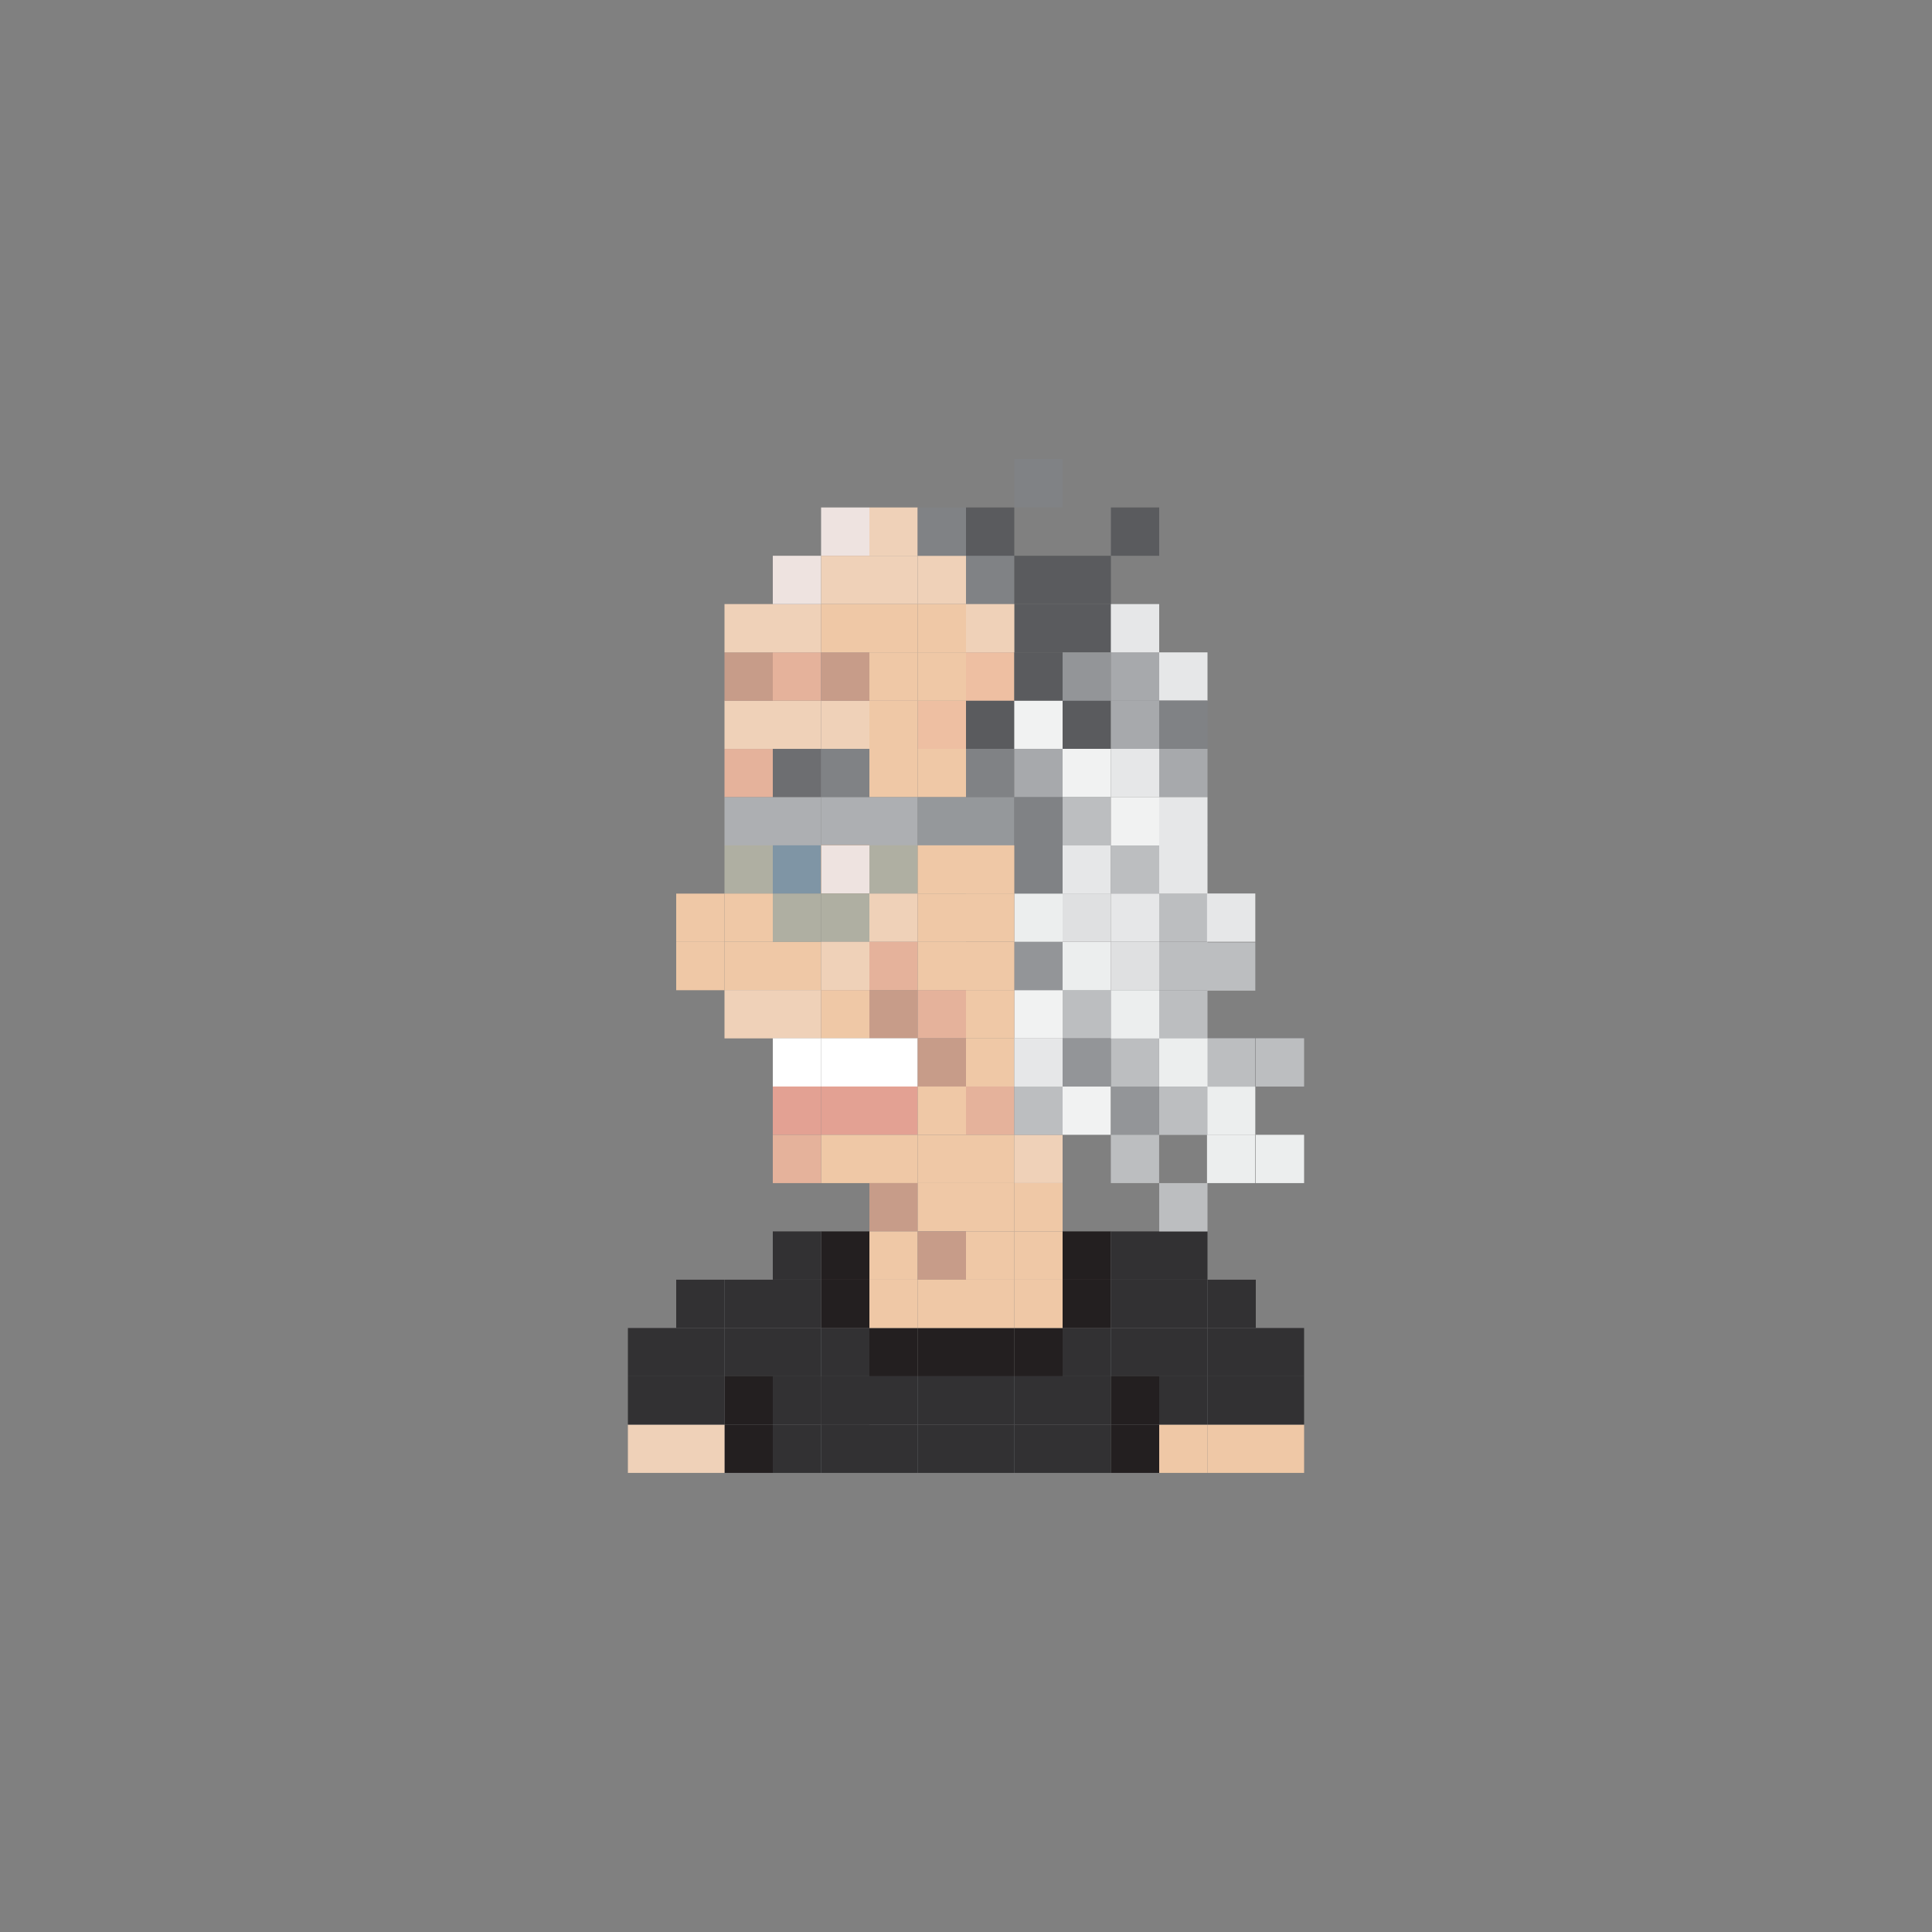<?xml version="1.0" encoding="utf-8"?>
<!-- Generator: Adobe Illustrator 16.0.0, SVG Export Plug-In . SVG Version: 6.00 Build 0)  -->
<!DOCTYPE svg PUBLIC "-//W3C//DTD SVG 1.1//EN" "http://www.w3.org/Graphics/SVG/1.1/DTD/svg11.dtd">
<svg version="1.1" id="Layer_1" xmlns="http://www.w3.org/2000/svg" xmlns:xlink="http://www.w3.org/1999/xlink" x="0px" y="0px"
	 width="300px" height="300px" viewBox="0 0 300 300" enable-background="new 0 0 300 300" xml:space="preserve">
<rect x="0" y="0" width="300" height="300" fill="#808080" stroke="none"/>
<g>
	<rect x="120" y="108.789" fill="#EFD1B8" width="7.5" height="7.5"/>
	<rect x="127.5" y="108.789" fill="#EFD1B8" width="7.5" height="7.5"/>
	<rect x="135" y="108.789" fill="#EFC8A6" width="7.5" height="7.5"/>
	<rect x="142.5" y="108.789" fill="#EEBFA2" width="7.5" height="7.5"/>
	<rect x="150" y="108.779" fill="#5A5B5E" width="7.5" height="7.5"/>
	<rect x="112.5" y="116.289" fill="#E5B29B" width="7.5" height="7.5"/>
	<rect x="120" y="116.289" fill="#6D6E71" width="7.5" height="7.5"/>
	<rect x="127.5" y="116.279" fill="#808285" width="7.5" height="7.5"/>
	<rect x="135" y="116.279" fill="#EFC8A6" width="7.5" height="7.5"/>
	<rect x="142.5" y="116.279" fill="#EFC8A6" width="7.5" height="7.5"/>
	<rect x="150" y="116.289" fill="#808285" width="7.5" height="7.5"/>
	<rect x="112.5" y="123.789" fill="#ADAFB2" width="7.5" height="7.5"/>
	<rect x="120" y="123.789" fill="#ADAFB2" width="7.5" height="7.5"/>
	<rect x="112.5" y="131.26" fill="#AFAFA2" width="7.5" height="7.5"/>
	<rect x="120" y="131.26" fill="#7F95A5" width="7.5" height="7.5"/>
	<rect x="112.5" y="138.75" fill="#EFC8A6" width="7.5" height="7.5"/>
	<rect x="120" y="138.75" fill="#AFAFA2" width="7.5" height="7.5"/>
	<rect x="112.5" y="146.26" fill="#EFC8A6" width="7.5" height="7.5"/>
	<rect x="120" y="146.26" fill="#EFC8A6" width="7.5" height="7.5"/>
	<rect x="112.5" y="153.74" fill="#EFD1B8" width="7.5" height="7.5"/>
	<rect x="105" y="146.26" fill="#EFC8A6" width="7.5" height="7.5"/>
	<rect x="105" y="138.76" fill="#EFC8A6" width="7.5" height="7.5"/>
	<rect x="120" y="153.74" fill="#EFD1B8" width="7.5" height="7.5"/>
	<rect x="135" y="153.74" fill="#C79C89" width="7.5" height="7.5"/>
	<rect x="127.5" y="153.74" fill="#EFC8A6" width="7.5" height="7.5"/>
	<rect x="142.5" y="153.74" fill="#E5B29B" width="7.5" height="7.5"/>
	<rect x="157.5" y="153.74" fill="#F1F2F2" width="7.5" height="7.5"/>
	<rect x="150" y="153.74" fill="#EFC8A6" width="7.5" height="7.5"/>
	<rect x="135" y="161.221" fill="#FFFFFF" width="7.5" height="7.5"/>
	<rect x="127.5" y="161.221" fill="#FFFFFF" width="7.5" height="7.5"/>
	<rect x="120" y="161.221" fill="#FFFFFF" width="7.5" height="7.5"/>
	<rect x="142.5" y="161.221" fill="#C79C89" width="7.5" height="7.5"/>
	<rect x="150" y="161.221" fill="#EFC8A6" width="7.5" height="7.5"/>
	<rect x="135" y="168.711" fill="#E3A193" width="7.5" height="7.5"/>
	<rect x="127.5" y="168.711" fill="#E3A193" width="7.5" height="7.5"/>
	<rect x="142.5" y="168.711" fill="#EFC8A6" width="7.5" height="7.5"/>
	<rect x="150" y="168.711" fill="#E5B29B" width="7.5" height="7.5"/>
	<rect x="135" y="176.211" fill="#EFC8A6" width="7.5" height="7.5"/>
	<rect x="127.5" y="176.211" fill="#EFC8A6" width="7.5" height="7.5"/>
	<rect x="120" y="168.711" fill="#E3A193" width="7.5" height="7.5"/>
	<rect x="120" y="176.211" fill="#E5B29B" width="7.5" height="7.5"/>
	<rect x="142.5" y="176.211" fill="#EFC8A6" width="7.5" height="7.5"/>
	<rect x="135" y="183.711" fill="#C79C89" width="7.5" height="7.5"/>
	<rect x="142.5" y="183.711" fill="#EFC8A6" width="7.5" height="7.5"/>
	<rect x="135" y="191.211" fill="#EFC8A6" width="7.5" height="7.5"/>
	<rect x="142.5" y="191.211" fill="#C79C89" width="7.5" height="7.5"/>
	<rect x="150" y="183.711" fill="#EFC8A6" width="7.5" height="7.5"/>
	<rect x="150" y="176.211" fill="#EFC8A6" width="7.5" height="7.5"/>
	<rect x="157.5" y="176.211" fill="#EFD1B8" width="7.5" height="7.5"/>
	<rect x="157.5" y="183.711" fill="#EFC8A6" width="7.5" height="7.5"/>
	<rect x="157.5" y="191.211" fill="#EFC8A6" width="7.5" height="7.5"/>
	<rect x="150" y="191.211" fill="#EFC8A6" width="7.5" height="7.5"/>
	<rect x="127.5" y="191.211" fill="#231F20" width="7.5" height="7.5"/>
	<rect x="120" y="191.211" fill="#323133" width="7.5" height="7.5"/>
	<rect x="165" y="191.211" fill="#231F20" width="7.5" height="7.5"/>
	<rect x="172.5" y="191.211" fill="#323133" width="7.5" height="7.5"/>
	<rect x="180" y="191.211" fill="#323133" width="7.5" height="7.5"/>
	<rect x="135" y="206.211" fill="#231F20" width="7.5" height="7.5"/>
	<rect x="142.5" y="206.211" fill="#231F20" width="7.5" height="7.5"/>
	<rect x="157.5" y="206.211" fill="#231F20" width="7.5" height="7.5"/>
	<rect x="150" y="206.211" fill="#231F20" width="7.5" height="7.5"/>
	<rect x="127.5" y="206.211" fill="#323133" width="7.5" height="7.5"/>
	<rect x="127.5" y="213.711" fill="#323133" width="7.5" height="7.5"/>
	<rect x="120" y="206.211" fill="#323133" width="7.5" height="7.5"/>
	<rect x="112.5" y="206.211" fill="#323133" width="7.5" height="7.5"/>
	<rect x="165" y="206.211" fill="#323133" width="7.5" height="7.5"/>
	<rect x="172.5" y="206.211" fill="#323133" width="7.5" height="7.5"/>
	<rect x="180" y="206.211" fill="#323133" width="7.5" height="7.5"/>
	<rect x="187.5" y="206.211" fill="#323133" width="7.5" height="7.5"/>
	<rect x="135" y="221.211" fill="#323133" width="7.5" height="7.5"/>
	<rect x="142.5" y="221.211" fill="#323133" width="7.5" height="7.5"/>
	<rect x="157.5" y="221.211" fill="#323133" width="7.5" height="7.5"/>
	<rect x="150" y="221.211" fill="#323133" width="7.5" height="7.5"/>
	<rect x="127.5" y="221.211" fill="#323133" width="7.5" height="7.5"/>
	<rect x="120" y="221.211" fill="#323133" width="7.5" height="7.5"/>
	<rect x="112.5" y="221.211" fill="#231F20" width="7.5" height="7.5"/>
	<rect x="165" y="221.211" fill="#323133" width="7.5" height="7.5"/>
	<rect x="172.5" y="221.211" fill="#231F20" width="7.5" height="7.5"/>
	<rect x="180" y="221.211" fill="#EFC8A6" width="7.5" height="7.5"/>
	<rect x="187.5" y="221.211" fill="#EFC8A6" width="7.5" height="7.5"/>
	<rect x="135" y="198.711" fill="#EFC8A6" width="7.5" height="7.5"/>
	<rect x="142.5" y="198.711" fill="#EFC8A6" width="7.5" height="7.5"/>
	<rect x="157.5" y="198.711" fill="#EFC8A6" width="7.5" height="7.5"/>
	<rect x="150" y="198.711" fill="#EFC8A6" width="7.5" height="7.5"/>
	<rect x="127.5" y="198.711" fill="#231F20" width="7.5" height="7.5"/>
	<rect x="120" y="198.711" fill="#323133" width="7.5" height="7.5"/>
	<rect x="112.5" y="198.711" fill="#323133" width="7.5" height="7.5"/>
	<rect x="165" y="198.711" fill="#231F20" width="7.5" height="7.5"/>
	<rect x="172.5" y="198.711" fill="#323133" width="7.5" height="7.5"/>
	<rect x="180" y="198.711" fill="#323133" width="7.5" height="7.5"/>
	<rect x="187.5" y="198.711" fill="#323133" width="7.5" height="7.5"/>
	<rect x="135" y="213.711" fill="#323133" width="7.5" height="7.5"/>
	<rect x="142.5" y="213.711" fill="#323133" width="7.5" height="7.5"/>
	<rect x="157.5" y="213.711" fill="#323133" width="7.5" height="7.5"/>
	<rect x="150" y="213.711" fill="#323133" width="7.5" height="7.5"/>
	<rect x="127.5" y="213.711" fill="#323133" width="7.5" height="7.5"/>
	<rect x="120" y="213.711" fill="#323133" width="7.5" height="7.5"/>
	<rect x="112.5" y="213.711" fill="#231F20" width="7.5" height="7.5"/>
	<rect x="105" y="206.211" fill="#323133" width="7.5" height="7.5"/>
	<rect x="105" y="198.711" fill="#323133" width="7.5" height="7.5"/>
	<rect x="105" y="221.211" fill="#EFD1B8" width="7.5" height="7.5"/>
	<rect x="105" y="213.711" fill="#323133" width="7.5" height="7.5"/>
	<rect x="97.5" y="206.211" fill="#323133" width="7.5" height="7.5"/>
	<rect x="97.5" y="221.211" fill="#EFD1B8" width="7.5" height="7.5"/>
	<rect x="97.5" y="213.711" fill="#323133" width="7.5" height="7.5"/>
	<rect x="165" y="213.711" fill="#323133" width="7.5" height="7.5"/>
	<rect x="172.5" y="213.711" fill="#231F20" width="7.5" height="7.5"/>
	<rect x="180" y="213.711" fill="#323133" width="7.5" height="7.5"/>
	<rect x="187.5" y="213.711" fill="#323133" width="7.5" height="7.5"/>
	<rect x="195" y="206.211" fill="#323133" width="7.5" height="7.5"/>
	<rect x="195" y="221.211" fill="#EFC8A6" width="7.5" height="7.5"/>
	<rect x="195" y="213.711" fill="#323133" width="7.5" height="7.5"/>
	<rect x="165" y="153.74" fill="#BCBEC0" width="7.5" height="7.5"/>
	<rect x="172.49" y="161.23" fill="#BCBEC0" width="7.5" height="7.5"/>
	<rect x="157.5" y="146.25" fill="#939598" width="7.5" height="7.5"/>
	<rect x="165" y="146.25" fill="#ECEEEE" width="7.5" height="7.5"/>
	<rect x="157.5" y="168.711" fill="#BCBEC0" width="7.5" height="7.5"/>
	<rect x="165" y="168.711" fill="#F1F2F2" width="7.5" height="7.5"/>
	<rect x="157.5" y="161.221" fill="#E6E7E8" width="7.5" height="7.5"/>
	<rect x="165" y="161.221" fill="#939598" width="7.5" height="7.5"/>
	<rect x="172.49" y="168.721" fill="#939598" width="7.5" height="7.5"/>
	<rect x="172.49" y="176.211" fill="#BCBEC0" width="7.5" height="7.5"/>
	<rect x="180" y="183.711" fill="#BCBEC0" width="7.5" height="7.5"/>
	<rect x="157.5" y="138.74" fill="#ECEEEE" width="7.5" height="7.5"/>
	<rect x="165" y="138.74" fill="#DFE0E1" width="7.5" height="7.5"/>
	<rect x="157.5" y="131.25" fill="#808285" width="7.5" height="7.5"/>
	<rect x="165" y="131.25" fill="#E6E7E8" width="7.5" height="7.5"/>
	<rect x="172.5" y="138.74" fill="#E6E7E8" width="7.5" height="7.5"/>
	<rect x="172.5" y="131.25" fill="#BCBEC0" width="7.5" height="7.5"/>
	<rect x="127.5" y="123.789" fill="#ADAFB2" width="7.5" height="7.5"/>
	<rect x="135" y="123.789" fill="#ADAFB2" width="7.5" height="7.5"/>
	<rect x="142.5" y="123.789" fill="#95989B" width="7.5" height="7.5"/>
	<rect x="150" y="123.789" fill="#95989B" width="7.5" height="7.5"/>
	<rect x="127.5" y="131.25" fill="#AA6D2D" width="7.5" height="7.5"/>
	<rect x="135" y="131.25" fill="#AFAFA2" width="7.5" height="7.5"/>
	<rect x="127.5" y="131.25" fill="#EEE3E0" width="7.5" height="7.5"/>
	<rect x="142.5" y="131.26" fill="#EFC8A6" width="7.5" height="7.5"/>
	<rect x="150" y="131.26" fill="#EFC8A6" width="7.5" height="7.5"/>
	<rect x="127.5" y="138.75" fill="#AFAFA2" width="7.5" height="7.5"/>
	<rect x="135" y="138.75" fill="#EFD1B8" width="7.5" height="7.5"/>
	<rect x="142.5" y="138.75" fill="#EFC8A6" width="7.5" height="7.5"/>
	<rect x="150" y="138.74" fill="#EFC8A6" width="7.5" height="7.5"/>
	<rect x="127.5" y="146.24" fill="#EFD1B8" width="7.5" height="7.5"/>
	<rect x="135" y="146.24" fill="#E5B29B" width="7.5" height="7.5"/>
	<rect x="142.5" y="146.24" fill="#EFC8A6" width="7.5" height="7.5"/>
	<rect x="150" y="146.24" fill="#EFC8A6" width="7.5" height="7.5"/>
	<rect x="157.5" y="108.779" fill="#F1F2F2" width="7.5" height="7.5"/>
	<rect x="165" y="108.779" fill="#5A5B5E" width="7.5" height="7.5"/>
	<rect x="112.5" y="108.789" fill="#EFD1B8" width="7.5" height="7.5"/>
	<rect x="112.5" y="101.299" fill="#C79C89" width="7.5" height="7.51"/>
	<rect x="112.5" y="93.799" fill="#EFD1B8" width="7.5" height="7.5"/>
	<rect x="120" y="101.299" fill="#E5B29B" width="7.5" height="7.5"/>
	<rect x="127.5" y="101.299" fill="#C79C89" width="7.5" height="7.51"/>
	<rect x="135" y="101.299" fill="#EFC8A6" width="7.5" height="7.51"/>
	<rect x="142.5" y="101.299" fill="#EFC8A6" width="7.5" height="7.51"/>
	<rect x="150" y="101.299" fill="#EEBFA2" width="7.5" height="7.5"/>
	<rect x="157.5" y="101.299" fill="#5A5B5E" width="7.5" height="7.5"/>
	<rect x="120" y="93.799" fill="#EFD1B8" width="7.5" height="7.5"/>
	<rect x="120" y="86.299" fill="#EEE3E0" width="7.5" height="7.5"/>
	<rect x="127.5" y="78.799" fill="#EEE3E0" width="7.5" height="7.5"/>
	<rect x="127.5" y="86.299" fill="#EFD1B8" width="7.5" height="7.5"/>
	<rect x="135" y="86.299" fill="#EFD1B8" width="7.5" height="7.5"/>
	<rect x="142.5" y="86.299" fill="#EFD1B8" width="7.5" height="7.5"/>
	<rect x="150" y="86.299" fill="#808285" width="7.5" height="7.5"/>
	<rect x="157.5" y="93.799" fill="#5A5B5E" width="7.5" height="7.5"/>
	<rect x="157.5" y="86.299" fill="#5A5B5E" width="7.5" height="7.5"/>
	<rect x="135" y="78.799" fill="#EFD1B8" width="7.5" height="7.5"/>
	<rect x="142.5" y="78.799" fill="#808285" width="7.5" height="7.5"/>
	<rect x="150" y="78.799" fill="#5A5B5E" width="7.5" height="7.5"/>
	<rect x="157.505" y="71.289" fill="#808285" width="7.5" height="7.5"/>
	<rect x="165" y="93.799" fill="#5A5B5E" width="7.5" height="7.5"/>
	<rect x="127.5" y="93.799" fill="#EFC8A6" width="7.5" height="7.5"/>
	<rect x="135" y="93.799" fill="#EFC8A6" width="7.5" height="7.5"/>
	<rect x="142.5" y="93.799" fill="#EFC8A6" width="7.5" height="7.5"/>
	<rect x="150" y="93.799" fill="#EFD1B8" width="7.5" height="7.5"/>
	<rect x="165" y="101.299" fill="#939598" width="7.5" height="7.5"/>
	<rect x="157.5" y="116.279" fill="#A7A9AC" width="7.5" height="7.5"/>
	<rect x="165" y="116.279" fill="#F1F2F2" width="7.5" height="7.5"/>
	<rect x="157.5" y="123.779" fill="#808285" width="7.5" height="7.5"/>
	<rect x="165" y="123.779" fill="#BCBEC0" width="7.5" height="7.5"/>
	<rect x="172.5" y="108.779" fill="#A7A9AC" width="7.5" height="7.5"/>
	<rect x="172.5" y="101.299" fill="#A7A9AC" width="7.5" height="7.5"/>
	<rect x="180" y="101.299" fill="#E6E7E8" width="7.5" height="7.5"/>
	<rect x="172.5" y="93.799" fill="#E6E7E8" width="7.5" height="7.5"/>
	<rect x="165" y="86.299" fill="#5A5B5E" width="7.5" height="7.5"/>
	<rect x="172.5" y="78.799" fill="#5A5B5E" width="7.5" height="7.5"/>
	<rect x="172.5" y="116.279" fill="#E6E7E8" width="7.5" height="7.5"/>
	<rect x="180" y="108.779" fill="#808285" width="7.5" height="7.5"/>
	<rect x="180" y="116.279" fill="#A7A9AC" width="7.5" height="7.5"/>
	<rect x="172.5" y="146.26" fill="#DFE0E1" width="7.5" height="7.5"/>
	<rect x="172.5" y="153.76" fill="#ECEEEE" width="7.5" height="7.5"/>
	<rect x="172.5" y="123.779" fill="#F1F2F2" width="7.5" height="7.5"/>
	<rect x="180" y="138.74" fill="#BCBEC0" width="7.5" height="7.5"/>
	<rect x="187.422" y="146.328" fill="#BCBEC0" width="7.5" height="7.5"/>
	<rect x="187.422" y="161.221" fill="#BCBEC0" width="7.5" height="7.5"/>
	<rect x="187.422" y="168.73" fill="#ECEEEE" width="7.5" height="7.5"/>
	<rect x="195" y="161.221" fill="#BCBEC0" width="7.5" height="7.5"/>
	<rect x="187.422" y="176.211" fill="#ECEEEE" width="7.5" height="7.5"/>
	<rect x="195" y="176.211" fill="#ECEEEE" width="7.5" height="7.5"/>
	<rect x="180" y="146.26" fill="#BCBEC0" width="7.5" height="7.5"/>
	<rect x="180" y="153.76" fill="#BCBEC0" width="7.5" height="7.5"/>
	<rect x="180" y="161.23" fill="#ECEEEE" width="7.5" height="7.5"/>
	<rect x="180" y="168.73" fill="#BCBEC0" width="7.5" height="7.5"/>
	<rect x="180" y="131.25" fill="#E6E7E8" width="7.5" height="7.5"/>
	<rect x="187.422" y="138.74" fill="#E6E7E8" width="7.5" height="7.5"/>
	<rect x="180" y="123.779" fill="#E6E7E8" width="7.5" height="7.5"/>
</g>
</svg>
